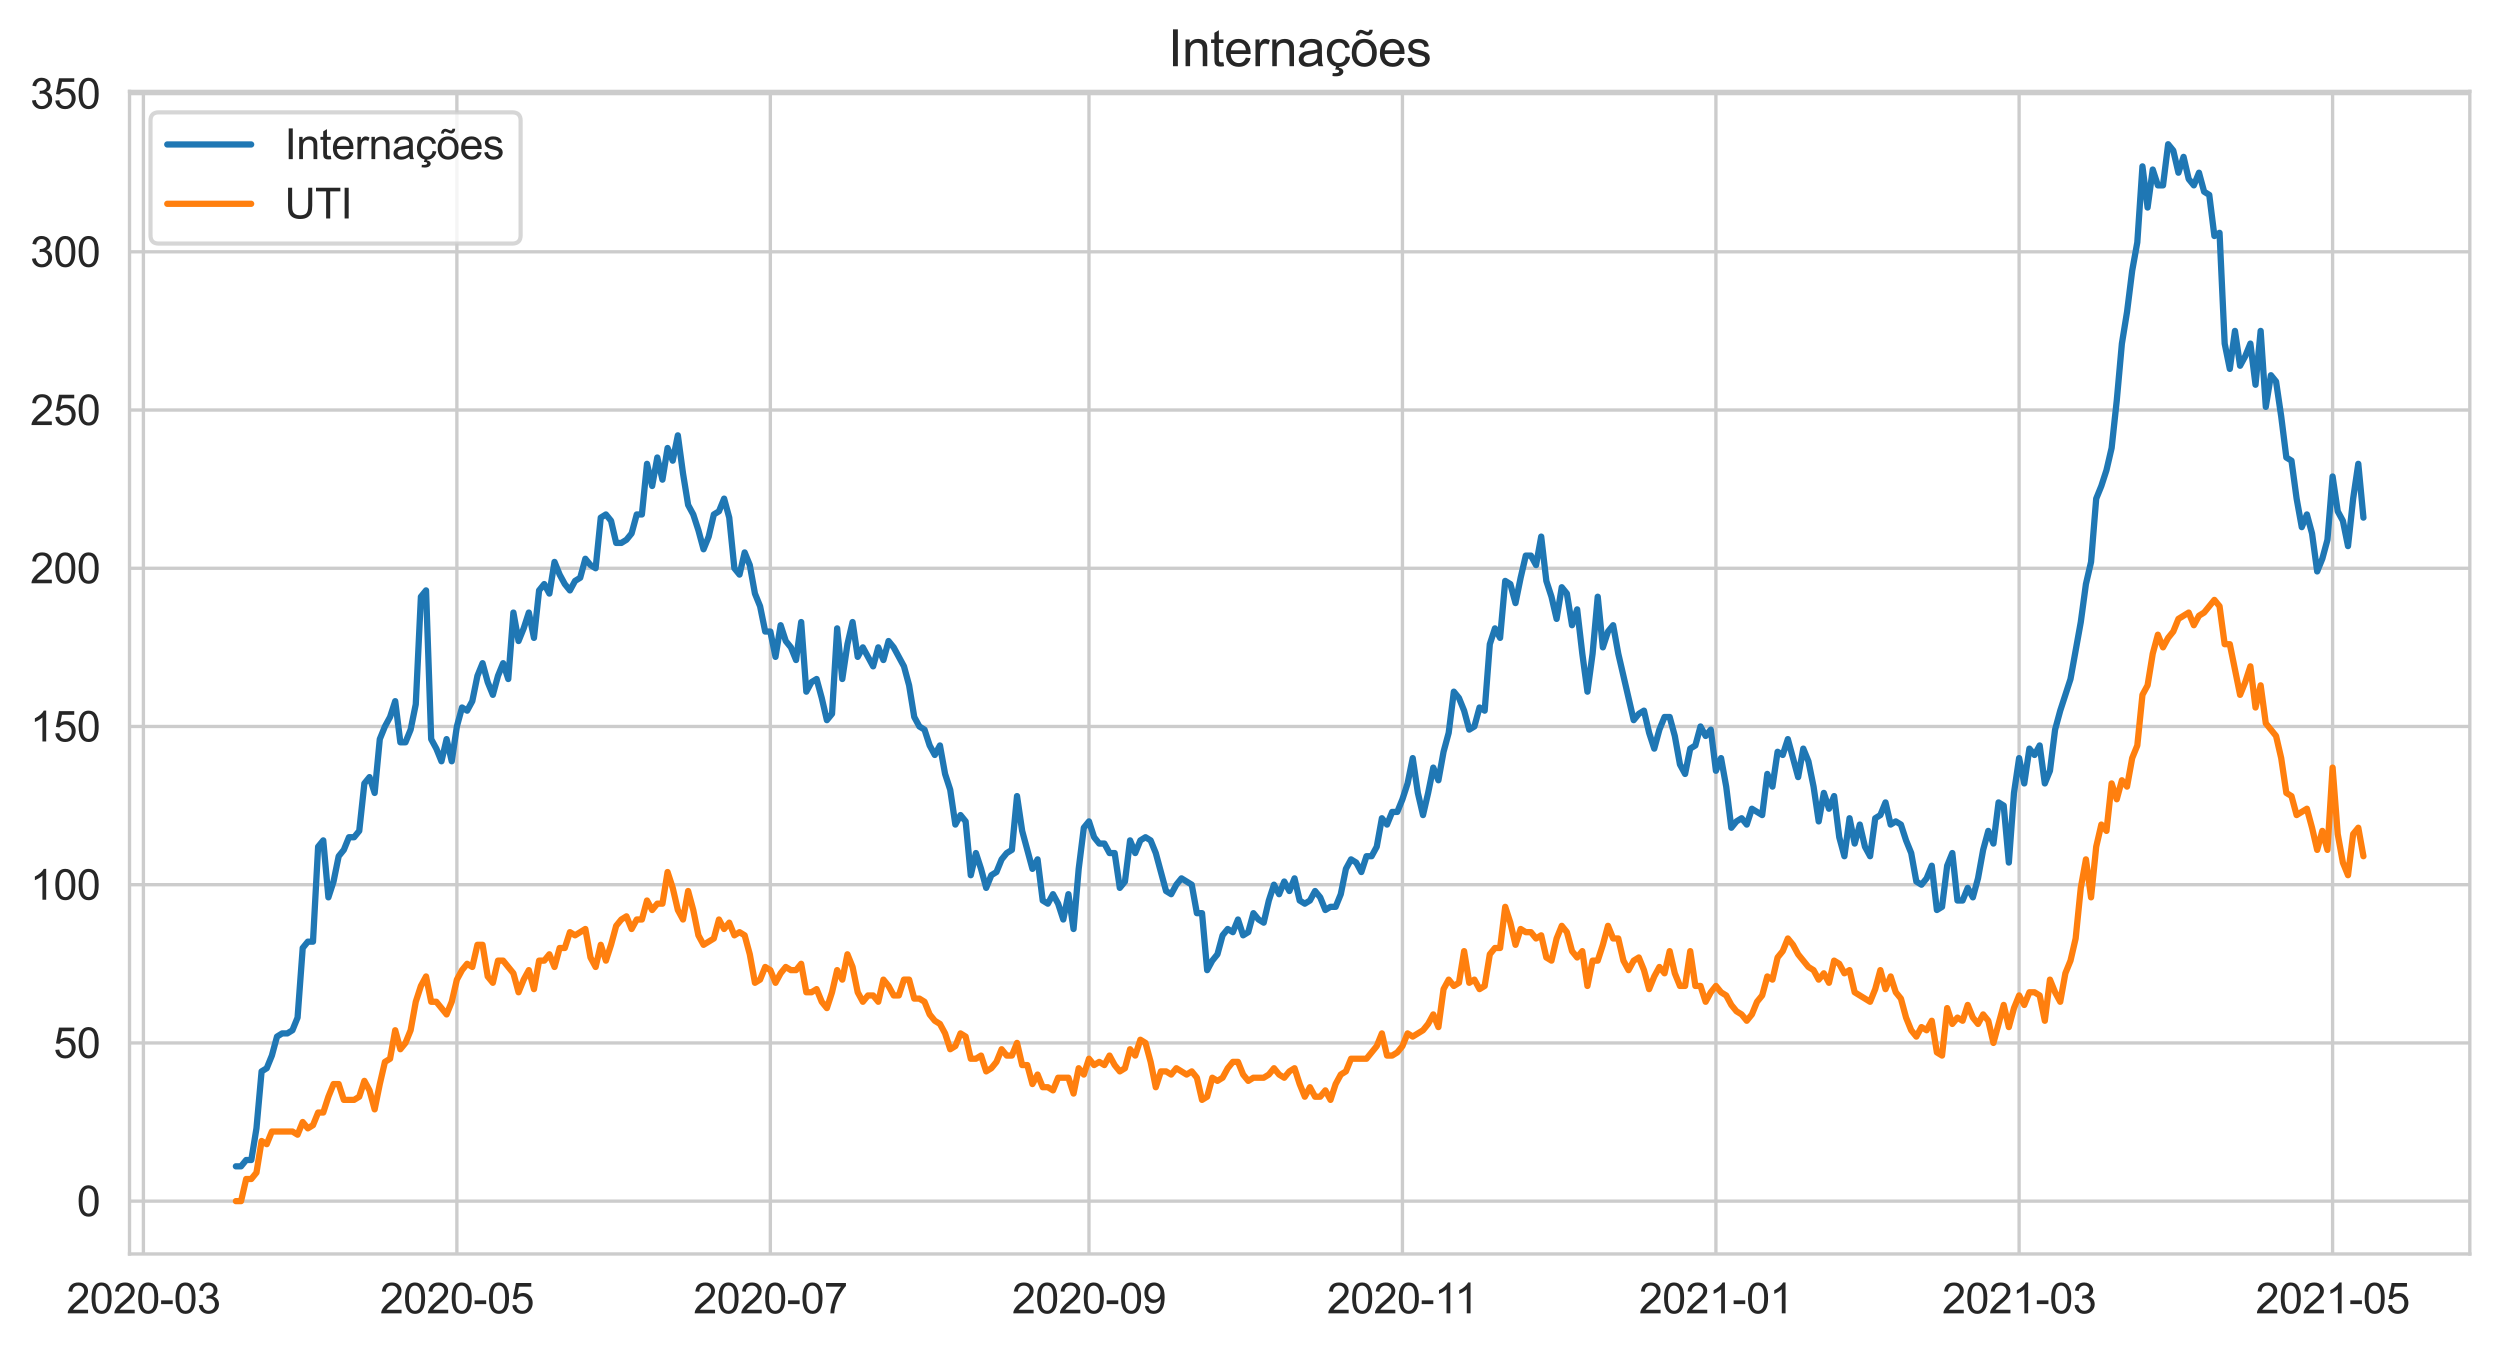 <?xml version="1.0" encoding="utf-8" standalone="no"?>
<!DOCTYPE svg PUBLIC "-//W3C//DTD SVG 1.1//EN"
  "http://www.w3.org/Graphics/SVG/1.1/DTD/svg11.dtd">
<svg height="322.335pt" version="1.1" viewBox="0 0 596.083 322.335" width="596.083pt" xmlns="http://www.w3.org/2000/svg" xmlns:xlink="http://www.w3.org/1999/xlink">
 <defs>
  <style type="text/css">*{stroke-linecap:butt;stroke-linejoin:round;}</style>
 </defs>
 <g id="figure_1">
  <g id="patch_1">
   <path d="M 0 322.335 
L 596.083 322.335 
L 596.083 0 
L 0 0 
z
" style="fill:#ffffff;"/>
  </g>
  <g id="axes_1">
   <g id="patch_2">
    <path d="M 30.883 298.989 
L 588.883 298.989 
L 588.883 21.789 
L 30.883 21.789 
z
" style="fill:#ffffff;"/>
   </g>
   <g id="matplotlib.axis_1">
    <g id="xtick_1">
     <g id="line2d_1">
      <path clip-path="url(#p0105df88f4)" d="M 34.191 298.989 
L 34.191 21.789 
" style="fill:none;stroke:#cccccc;stroke-linecap:round;stroke-width:0.8;"/>
     </g>
     <g id="text_1">
      <!-- 2020-03 -->
      <g style="fill:#262626;" transform="translate(15.843 313.147)scale(0.1 -0.1)">
       <defs>
        <path d="M 3222 541 
L 3222 0 
L 194 0 
Q 188 203 259 391 
Q 375 700 629 1000 
Q 884 1300 1366 1694 
Q 2113 2306 2375 2664 
Q 2638 3022 2638 3341 
Q 2638 3675 2398 3904 
Q 2159 4134 1775 4134 
Q 1369 4134 1125 3890 
Q 881 3647 878 3216 
L 300 3275 
Q 359 3922 746 4261 
Q 1134 4600 1788 4600 
Q 2447 4600 2831 4234 
Q 3216 3869 3216 3328 
Q 3216 3053 3103 2787 
Q 2991 2522 2730 2228 
Q 2469 1934 1863 1422 
Q 1356 997 1212 845 
Q 1069 694 975 541 
L 3222 541 
z
" id="ArialMT-32" transform="scale(0.016)"/>
        <path d="M 266 2259 
Q 266 3072 433 3567 
Q 600 4063 929 4331 
Q 1259 4600 1759 4600 
Q 2128 4600 2406 4451 
Q 2684 4303 2865 4023 
Q 3047 3744 3150 3342 
Q 3253 2941 3253 2259 
Q 3253 1453 3087 958 
Q 2922 463 2592 192 
Q 2263 -78 1759 -78 
Q 1097 -78 719 397 
Q 266 969 266 2259 
z
M 844 2259 
Q 844 1131 1108 757 
Q 1372 384 1759 384 
Q 2147 384 2411 759 
Q 2675 1134 2675 2259 
Q 2675 3391 2411 3762 
Q 2147 4134 1753 4134 
Q 1366 4134 1134 3806 
Q 844 3388 844 2259 
z
" id="ArialMT-30" transform="scale(0.016)"/>
        <path d="M 203 1375 
L 203 1941 
L 1931 1941 
L 1931 1375 
L 203 1375 
z
" id="ArialMT-2d" transform="scale(0.016)"/>
        <path d="M 269 1209 
L 831 1284 
Q 928 806 1161 595 
Q 1394 384 1728 384 
Q 2125 384 2398 659 
Q 2672 934 2672 1341 
Q 2672 1728 2419 1979 
Q 2166 2231 1775 2231 
Q 1616 2231 1378 2169 
L 1441 2663 
Q 1497 2656 1531 2656 
Q 1891 2656 2178 2843 
Q 2466 3031 2466 3422 
Q 2466 3731 2256 3934 
Q 2047 4138 1716 4138 
Q 1388 4138 1169 3931 
Q 950 3725 888 3313 
L 325 3413 
Q 428 3978 793 4289 
Q 1159 4600 1703 4600 
Q 2078 4600 2393 4439 
Q 2709 4278 2876 4000 
Q 3044 3722 3044 3409 
Q 3044 3113 2884 2869 
Q 2725 2625 2413 2481 
Q 2819 2388 3044 2092 
Q 3269 1797 3269 1353 
Q 3269 753 2831 336 
Q 2394 -81 1725 -81 
Q 1122 -81 723 278 
Q 325 638 269 1209 
z
" id="ArialMT-33" transform="scale(0.016)"/>
       </defs>
       <use xlink:href="#ArialMT-32"/>
       <use x="55.615" xlink:href="#ArialMT-30"/>
       <use x="111.23" xlink:href="#ArialMT-32"/>
       <use x="166.846" xlink:href="#ArialMT-30"/>
       <use x="222.461" xlink:href="#ArialMT-2d"/>
       <use x="255.762" xlink:href="#ArialMT-30"/>
       <use x="311.377" xlink:href="#ArialMT-33"/>
      </g>
     </g>
    </g>
    <g id="xtick_2">
     <g id="line2d_2">
      <path clip-path="url(#p0105df88f4)" d="M 108.934 298.989 
L 108.934 21.789 
" style="fill:none;stroke:#cccccc;stroke-linecap:round;stroke-width:0.8;"/>
     </g>
     <g id="text_2">
      <!-- 2020-05 -->
      <g style="fill:#262626;" transform="translate(90.587 313.147)scale(0.1 -0.1)">
       <defs>
        <path d="M 266 1200 
L 856 1250 
Q 922 819 1161 601 
Q 1400 384 1738 384 
Q 2144 384 2425 690 
Q 2706 997 2706 1503 
Q 2706 1984 2436 2262 
Q 2166 2541 1728 2541 
Q 1456 2541 1237 2417 
Q 1019 2294 894 2097 
L 366 2166 
L 809 4519 
L 3088 4519 
L 3088 3981 
L 1259 3981 
L 1013 2750 
Q 1425 3038 1878 3038 
Q 2478 3038 2890 2622 
Q 3303 2206 3303 1553 
Q 3303 931 2941 478 
Q 2500 -78 1738 -78 
Q 1113 -78 717 272 
Q 322 622 266 1200 
z
" id="ArialMT-35" transform="scale(0.016)"/>
       </defs>
       <use xlink:href="#ArialMT-32"/>
       <use x="55.615" xlink:href="#ArialMT-30"/>
       <use x="111.23" xlink:href="#ArialMT-32"/>
       <use x="166.846" xlink:href="#ArialMT-30"/>
       <use x="222.461" xlink:href="#ArialMT-2d"/>
       <use x="255.762" xlink:href="#ArialMT-30"/>
       <use x="311.377" xlink:href="#ArialMT-35"/>
      </g>
     </g>
    </g>
    <g id="xtick_3">
     <g id="line2d_3">
      <path clip-path="url(#p0105df88f4)" d="M 183.677 298.989 
L 183.677 21.789 
" style="fill:none;stroke:#cccccc;stroke-linecap:round;stroke-width:0.8;"/>
     </g>
     <g id="text_3">
      <!-- 2020-07 -->
      <g style="fill:#262626;" transform="translate(165.33 313.147)scale(0.1 -0.1)">
       <defs>
        <path d="M 303 3981 
L 303 4522 
L 3269 4522 
L 3269 4084 
Q 2831 3619 2401 2847 
Q 1972 2075 1738 1259 
Q 1569 684 1522 0 
L 944 0 
Q 953 541 1156 1306 
Q 1359 2072 1739 2783 
Q 2119 3494 2547 3981 
L 303 3981 
z
" id="ArialMT-37" transform="scale(0.016)"/>
       </defs>
       <use xlink:href="#ArialMT-32"/>
       <use x="55.615" xlink:href="#ArialMT-30"/>
       <use x="111.23" xlink:href="#ArialMT-32"/>
       <use x="166.846" xlink:href="#ArialMT-30"/>
       <use x="222.461" xlink:href="#ArialMT-2d"/>
       <use x="255.762" xlink:href="#ArialMT-30"/>
       <use x="311.377" xlink:href="#ArialMT-37"/>
      </g>
     </g>
    </g>
    <g id="xtick_4">
     <g id="line2d_4">
      <path clip-path="url(#p0105df88f4)" d="M 259.646 298.989 
L 259.646 21.789 
" style="fill:none;stroke:#cccccc;stroke-linecap:round;stroke-width:0.8;"/>
     </g>
     <g id="text_4">
      <!-- 2020-09 -->
      <g style="fill:#262626;" transform="translate(241.298 313.147)scale(0.1 -0.1)">
       <defs>
        <path d="M 350 1059 
L 891 1109 
Q 959 728 1153 556 
Q 1347 384 1650 384 
Q 1909 384 2104 503 
Q 2300 622 2425 820 
Q 2550 1019 2634 1356 
Q 2719 1694 2719 2044 
Q 2719 2081 2716 2156 
Q 2547 1888 2255 1720 
Q 1963 1553 1622 1553 
Q 1053 1553 659 1965 
Q 266 2378 266 3053 
Q 266 3750 677 4175 
Q 1088 4600 1706 4600 
Q 2153 4600 2523 4359 
Q 2894 4119 3086 3673 
Q 3278 3228 3278 2384 
Q 3278 1506 3087 986 
Q 2897 466 2520 194 
Q 2144 -78 1638 -78 
Q 1100 -78 759 220 
Q 419 519 350 1059 
z
M 2653 3081 
Q 2653 3566 2395 3850 
Q 2138 4134 1775 4134 
Q 1400 4134 1122 3828 
Q 844 3522 844 3034 
Q 844 2597 1108 2323 
Q 1372 2050 1759 2050 
Q 2150 2050 2401 2323 
Q 2653 2597 2653 3081 
z
" id="ArialMT-39" transform="scale(0.016)"/>
       </defs>
       <use xlink:href="#ArialMT-32"/>
       <use x="55.615" xlink:href="#ArialMT-30"/>
       <use x="111.23" xlink:href="#ArialMT-32"/>
       <use x="166.846" xlink:href="#ArialMT-30"/>
       <use x="222.461" xlink:href="#ArialMT-2d"/>
       <use x="255.762" xlink:href="#ArialMT-30"/>
       <use x="311.377" xlink:href="#ArialMT-39"/>
      </g>
     </g>
    </g>
    <g id="xtick_5">
     <g id="line2d_5">
      <path clip-path="url(#p0105df88f4)" d="M 334.389 298.989 
L 334.389 21.789 
" style="fill:none;stroke:#cccccc;stroke-linecap:round;stroke-width:0.8;"/>
     </g>
     <g id="text_5">
      <!-- 2020-11 -->
      <g style="fill:#262626;" transform="translate(316.41 313.147)scale(0.1 -0.1)">
       <defs>
        <path d="M 2384 0 
L 1822 0 
L 1822 3584 
Q 1619 3391 1289 3197 
Q 959 3003 697 2906 
L 697 3450 
Q 1169 3672 1522 3987 
Q 1875 4303 2022 4600 
L 2384 4600 
L 2384 0 
z
" id="ArialMT-31" transform="scale(0.016)"/>
       </defs>
       <use xlink:href="#ArialMT-32"/>
       <use x="55.615" xlink:href="#ArialMT-30"/>
       <use x="111.23" xlink:href="#ArialMT-32"/>
       <use x="166.846" xlink:href="#ArialMT-30"/>
       <use x="222.461" xlink:href="#ArialMT-2d"/>
       <use x="255.762" xlink:href="#ArialMT-31"/>
       <use x="304.002" xlink:href="#ArialMT-31"/>
      </g>
     </g>
    </g>
    <g id="xtick_6">
     <g id="line2d_6">
      <path clip-path="url(#p0105df88f4)" d="M 409.132 298.989 
L 409.132 21.789 
" style="fill:none;stroke:#cccccc;stroke-linecap:round;stroke-width:0.8;"/>
     </g>
     <g id="text_6">
      <!-- 2021-01 -->
      <g style="fill:#262626;" transform="translate(390.784 313.147)scale(0.1 -0.1)">
       <use xlink:href="#ArialMT-32"/>
       <use x="55.615" xlink:href="#ArialMT-30"/>
       <use x="111.23" xlink:href="#ArialMT-32"/>
       <use x="166.846" xlink:href="#ArialMT-31"/>
       <use x="222.461" xlink:href="#ArialMT-2d"/>
       <use x="255.762" xlink:href="#ArialMT-30"/>
       <use x="311.377" xlink:href="#ArialMT-31"/>
      </g>
     </g>
    </g>
    <g id="xtick_7">
     <g id="line2d_7">
      <path clip-path="url(#p0105df88f4)" d="M 481.424 298.989 
L 481.424 21.789 
" style="fill:none;stroke:#cccccc;stroke-linecap:round;stroke-width:0.8;"/>
     </g>
     <g id="text_7">
      <!-- 2021-03 -->
      <g style="fill:#262626;" transform="translate(463.077 313.147)scale(0.1 -0.1)">
       <use xlink:href="#ArialMT-32"/>
       <use x="55.615" xlink:href="#ArialMT-30"/>
       <use x="111.23" xlink:href="#ArialMT-32"/>
       <use x="166.846" xlink:href="#ArialMT-31"/>
       <use x="222.461" xlink:href="#ArialMT-2d"/>
       <use x="255.762" xlink:href="#ArialMT-30"/>
       <use x="311.377" xlink:href="#ArialMT-33"/>
      </g>
     </g>
    </g>
    <g id="xtick_8">
     <g id="line2d_8">
      <path clip-path="url(#p0105df88f4)" d="M 556.167 298.989 
L 556.167 21.789 
" style="fill:none;stroke:#cccccc;stroke-linecap:round;stroke-width:0.8;"/>
     </g>
     <g id="text_8">
      <!-- 2021-05 -->
      <g style="fill:#262626;" transform="translate(537.82 313.147)scale(0.1 -0.1)">
       <use xlink:href="#ArialMT-32"/>
       <use x="55.615" xlink:href="#ArialMT-30"/>
       <use x="111.23" xlink:href="#ArialMT-32"/>
       <use x="166.846" xlink:href="#ArialMT-31"/>
       <use x="222.461" xlink:href="#ArialMT-2d"/>
       <use x="255.762" xlink:href="#ArialMT-30"/>
       <use x="311.377" xlink:href="#ArialMT-35"/>
      </g>
     </g>
    </g>
   </g>
   <g id="matplotlib.axis_2">
    <g id="ytick_1">
     <g id="line2d_9">
      <path clip-path="url(#p0105df88f4)" d="M 30.883 286.389 
L 588.883 286.389 
" style="fill:none;stroke:#cccccc;stroke-linecap:round;stroke-width:0.8;"/>
     </g>
     <g id="text_9">
      <!-- 0 -->
      <g style="fill:#262626;" transform="translate(18.322 289.968)scale(0.1 -0.1)">
       <use xlink:href="#ArialMT-30"/>
      </g>
     </g>
    </g>
    <g id="ytick_2">
     <g id="line2d_10">
      <path clip-path="url(#p0105df88f4)" d="M 30.883 248.665 
L 588.883 248.665 
" style="fill:none;stroke:#cccccc;stroke-linecap:round;stroke-width:0.8;"/>
     </g>
     <g id="text_10">
      <!-- 50 -->
      <g style="fill:#262626;" transform="translate(12.761 252.244)scale(0.1 -0.1)">
       <use xlink:href="#ArialMT-35"/>
       <use x="55.615" xlink:href="#ArialMT-30"/>
      </g>
     </g>
    </g>
    <g id="ytick_3">
     <g id="line2d_11">
      <path clip-path="url(#p0105df88f4)" d="M 30.883 210.94 
L 588.883 210.94 
" style="fill:none;stroke:#cccccc;stroke-linecap:round;stroke-width:0.8;"/>
     </g>
     <g id="text_11">
      <!-- 100 -->
      <g style="fill:#262626;" transform="translate(7.2 214.519)scale(0.1 -0.1)">
       <use xlink:href="#ArialMT-31"/>
       <use x="55.615" xlink:href="#ArialMT-30"/>
       <use x="111.23" xlink:href="#ArialMT-30"/>
      </g>
     </g>
    </g>
    <g id="ytick_4">
     <g id="line2d_12">
      <path clip-path="url(#p0105df88f4)" d="M 30.883 173.216 
L 588.883 173.216 
" style="fill:none;stroke:#cccccc;stroke-linecap:round;stroke-width:0.8;"/>
     </g>
     <g id="text_12">
      <!-- 150 -->
      <g style="fill:#262626;" transform="translate(7.2 176.795)scale(0.1 -0.1)">
       <use xlink:href="#ArialMT-31"/>
       <use x="55.615" xlink:href="#ArialMT-35"/>
       <use x="111.23" xlink:href="#ArialMT-30"/>
      </g>
     </g>
    </g>
    <g id="ytick_5">
     <g id="line2d_13">
      <path clip-path="url(#p0105df88f4)" d="M 30.883 135.491 
L 588.883 135.491 
" style="fill:none;stroke:#cccccc;stroke-linecap:round;stroke-width:0.8;"/>
     </g>
     <g id="text_13">
      <!-- 200 -->
      <g style="fill:#262626;" transform="translate(7.2 139.07)scale(0.1 -0.1)">
       <use xlink:href="#ArialMT-32"/>
       <use x="55.615" xlink:href="#ArialMT-30"/>
       <use x="111.23" xlink:href="#ArialMT-30"/>
      </g>
     </g>
    </g>
    <g id="ytick_6">
     <g id="line2d_14">
      <path clip-path="url(#p0105df88f4)" d="M 30.883 97.767 
L 588.883 97.767 
" style="fill:none;stroke:#cccccc;stroke-linecap:round;stroke-width:0.8;"/>
     </g>
     <g id="text_14">
      <!-- 250 -->
      <g style="fill:#262626;" transform="translate(7.2 101.346)scale(0.1 -0.1)">
       <use xlink:href="#ArialMT-32"/>
       <use x="55.615" xlink:href="#ArialMT-35"/>
       <use x="111.23" xlink:href="#ArialMT-30"/>
      </g>
     </g>
    </g>
    <g id="ytick_7">
     <g id="line2d_15">
      <path clip-path="url(#p0105df88f4)" d="M 30.883 60.042 
L 588.883 60.042 
" style="fill:none;stroke:#cccccc;stroke-linecap:round;stroke-width:0.8;"/>
     </g>
     <g id="text_15">
      <!-- 300 -->
      <g style="fill:#262626;" transform="translate(7.2 63.621)scale(0.1 -0.1)">
       <use xlink:href="#ArialMT-33"/>
       <use x="55.615" xlink:href="#ArialMT-30"/>
       <use x="111.23" xlink:href="#ArialMT-30"/>
      </g>
     </g>
    </g>
    <g id="ytick_8">
     <g id="line2d_16">
      <path clip-path="url(#p0105df88f4)" d="M 30.883 22.318 
L 588.883 22.318 
" style="fill:none;stroke:#cccccc;stroke-linecap:round;stroke-width:0.8;"/>
     </g>
     <g id="text_16">
      <!-- 350 -->
      <g style="fill:#262626;" transform="translate(7.2 25.896)scale(0.1 -0.1)">
       <use xlink:href="#ArialMT-33"/>
       <use x="55.615" xlink:href="#ArialMT-35"/>
       <use x="111.23" xlink:href="#ArialMT-30"/>
      </g>
     </g>
    </g>
   </g>
   <g id="line2d_17">
    <path clip-path="url(#p0105df88f4)" d="M 56.246 278.09 
L 57.472 278.09 
L 58.697 276.581 
L 59.922 276.581 
L 61.148 269.036 
L 62.373 255.455 
L 63.598 254.701 
L 64.824 251.683 
L 66.049 247.156 
L 67.274 246.401 
L 68.499 246.401 
L 69.725 245.647 
L 70.95 242.629 
L 72.175 226.03 
L 73.401 224.521 
L 74.626 224.521 
L 75.851 201.886 
L 77.076 200.377 
L 78.302 213.958 
L 79.527 210.186 
L 80.752 204.15 
L 81.978 202.641 
L 83.203 199.623 
L 84.428 199.623 
L 85.654 198.114 
L 86.879 186.797 
L 88.104 185.288 
L 89.329 189.06 
L 90.555 176.234 
L 91.78 173.216 
L 93.005 170.952 
L 94.231 167.18 
L 95.456 176.988 
L 96.681 176.988 
L 97.907 173.97 
L 99.132 167.934 
L 100.357 142.282 
L 101.582 140.773 
L 102.808 176.234 
L 104.033 178.497 
L 105.258 181.515 
L 106.484 176.234 
L 107.709 181.515 
L 108.934 173.216 
L 110.159 168.689 
L 111.385 169.443 
L 112.61 167.18 
L 113.835 161.144 
L 115.061 158.126 
L 116.286 162.653 
L 117.511 165.671 
L 118.737 161.144 
L 119.962 158.126 
L 121.187 161.898 
L 122.412 146.054 
L 123.638 152.844 
L 124.863 149.827 
L 126.088 146.054 
L 127.314 152.09 
L 128.539 140.773 
L 129.764 139.264 
L 130.99 141.527 
L 132.215 133.982 
L 133.44 137 
L 134.665 139.264 
L 135.891 140.773 
L 137.116 138.509 
L 138.341 137.755 
L 139.567 133.228 
L 140.792 134.737 
L 142.017 135.491 
L 143.242 123.419 
L 144.468 122.665 
L 145.693 124.174 
L 146.918 129.455 
L 148.144 129.455 
L 149.369 128.701 
L 150.594 127.192 
L 151.82 122.665 
L 153.045 122.665 
L 154.27 110.593 
L 155.495 115.874 
L 156.721 109.084 
L 157.946 114.365 
L 159.171 106.821 
L 160.397 109.838 
L 161.622 103.803 
L 162.847 112.856 
L 164.073 120.401 
L 165.298 122.665 
L 166.523 126.437 
L 167.748 130.964 
L 168.974 127.946 
L 170.199 122.665 
L 171.424 121.91 
L 172.65 118.892 
L 173.875 123.419 
L 175.1 135.491 
L 176.326 137 
L 177.551 131.719 
L 178.776 134.737 
L 180.001 141.527 
L 181.227 144.545 
L 182.452 150.581 
L 183.677 150.581 
L 184.903 156.617 
L 186.128 149.072 
L 187.353 152.844 
L 188.578 154.353 
L 189.804 157.371 
L 191.029 148.318 
L 192.254 164.916 
L 193.48 162.653 
L 194.705 161.898 
L 195.93 166.425 
L 197.156 171.707 
L 198.381 170.198 
L 199.606 149.827 
L 200.831 161.898 
L 202.057 153.599 
L 203.282 148.318 
L 204.507 156.617 
L 205.733 154.353 
L 208.183 158.88 
L 209.409 154.353 
L 210.634 157.371 
L 211.859 152.844 
L 213.084 154.353 
L 215.535 158.88 
L 216.76 163.407 
L 217.986 170.952 
L 219.211 173.216 
L 220.436 173.97 
L 221.661 177.743 
L 222.887 180.006 
L 224.112 177.743 
L 225.337 184.533 
L 226.563 188.306 
L 227.788 196.605 
L 229.013 194.341 
L 230.239 195.85 
L 231.464 208.677 
L 232.689 203.395 
L 233.914 207.168 
L 235.14 211.695 
L 236.365 208.677 
L 237.59 207.922 
L 238.816 204.904 
L 240.041 203.395 
L 241.266 202.641 
L 242.492 189.815 
L 243.717 198.114 
L 246.167 207.168 
L 247.393 204.904 
L 248.618 214.713 
L 249.843 215.467 
L 251.069 213.204 
L 252.294 215.467 
L 253.519 219.24 
L 254.744 213.204 
L 255.97 221.503 
L 257.195 207.168 
L 258.42 197.359 
L 259.646 195.85 
L 260.871 199.623 
L 262.096 201.132 
L 263.322 201.132 
L 264.547 203.395 
L 265.772 203.395 
L 266.997 211.695 
L 268.223 210.186 
L 269.448 200.377 
L 270.673 203.395 
L 271.899 200.377 
L 273.124 199.623 
L 274.349 200.377 
L 275.575 203.395 
L 278.025 212.449 
L 279.25 213.204 
L 280.476 210.94 
L 281.701 209.431 
L 284.152 210.94 
L 285.377 217.731 
L 286.602 217.731 
L 287.827 231.312 
L 289.053 229.048 
L 290.278 227.539 
L 291.503 223.012 
L 292.729 221.503 
L 293.954 222.258 
L 295.179 219.24 
L 296.405 223.012 
L 297.63 222.258 
L 298.855 217.731 
L 300.08 219.24 
L 301.306 219.994 
L 302.531 214.713 
L 303.756 210.94 
L 304.982 213.204 
L 306.207 210.186 
L 307.432 212.449 
L 308.658 209.431 
L 309.883 214.713 
L 311.108 215.467 
L 312.333 214.713 
L 313.559 212.449 
L 314.784 213.958 
L 316.009 216.976 
L 317.235 216.222 
L 318.46 216.222 
L 319.685 213.204 
L 320.91 207.168 
L 322.136 204.904 
L 323.361 205.659 
L 324.586 207.922 
L 325.812 204.15 
L 327.037 204.15 
L 328.262 201.886 
L 329.488 195.096 
L 330.713 196.605 
L 331.938 193.587 
L 333.163 193.587 
L 334.389 190.569 
L 335.614 186.797 
L 336.839 180.761 
L 338.065 189.06 
L 339.29 194.341 
L 340.515 189.06 
L 341.741 183.024 
L 342.966 186.042 
L 344.191 179.252 
L 345.416 174.725 
L 346.642 164.916 
L 347.867 166.425 
L 349.092 169.443 
L 350.318 173.97 
L 351.543 173.216 
L 352.768 168.689 
L 353.993 169.443 
L 355.219 153.599 
L 356.444 149.827 
L 357.669 152.09 
L 358.895 138.509 
L 360.12 139.264 
L 361.345 143.791 
L 362.571 137.755 
L 363.796 132.473 
L 365.021 132.473 
L 366.246 134.737 
L 367.472 127.946 
L 368.697 138.509 
L 369.922 142.282 
L 371.148 147.563 
L 372.373 140.018 
L 373.598 141.527 
L 374.824 149.072 
L 376.049 145.3 
L 377.274 155.862 
L 378.499 164.916 
L 379.725 155.862 
L 380.95 142.282 
L 382.175 154.353 
L 383.401 150.581 
L 384.626 149.072 
L 385.851 155.862 
L 389.527 171.707 
L 390.752 170.198 
L 391.978 169.443 
L 393.203 174.725 
L 394.428 178.497 
L 395.654 173.97 
L 396.879 170.952 
L 398.104 170.952 
L 399.329 175.479 
L 400.555 182.27 
L 401.78 184.533 
L 403.005 178.497 
L 404.231 177.743 
L 405.456 173.216 
L 406.681 175.479 
L 407.907 173.97 
L 409.132 183.779 
L 410.357 180.761 
L 411.582 187.551 
L 412.808 197.359 
L 414.033 195.85 
L 415.258 195.096 
L 416.484 196.605 
L 417.709 192.832 
L 420.159 194.341 
L 421.385 184.533 
L 422.61 187.551 
L 423.835 179.252 
L 425.061 180.006 
L 426.286 176.234 
L 428.737 185.288 
L 429.962 178.497 
L 431.187 181.515 
L 432.412 187.551 
L 433.638 195.85 
L 434.863 189.06 
L 436.088 192.832 
L 437.314 189.815 
L 438.539 199.623 
L 439.764 204.15 
L 440.99 195.096 
L 442.215 201.132 
L 443.44 196.605 
L 444.665 201.886 
L 445.891 204.15 
L 447.116 195.096 
L 448.341 194.341 
L 449.567 191.324 
L 450.792 196.605 
L 452.017 195.85 
L 453.242 196.605 
L 454.468 200.377 
L 455.693 203.395 
L 456.918 210.186 
L 458.144 210.94 
L 459.369 209.431 
L 460.594 206.413 
L 461.82 216.976 
L 463.045 216.222 
L 464.27 206.413 
L 465.495 203.395 
L 466.721 214.713 
L 467.946 214.713 
L 469.171 211.695 
L 470.397 213.958 
L 471.622 209.431 
L 472.847 202.641 
L 474.073 198.114 
L 475.298 201.132 
L 476.523 191.324 
L 477.748 192.078 
L 478.974 205.659 
L 480.199 189.06 
L 481.424 180.761 
L 482.65 186.797 
L 483.875 178.497 
L 485.1 180.006 
L 486.325 177.743 
L 487.551 186.797 
L 488.776 183.779 
L 490.001 173.97 
L 491.227 169.443 
L 493.677 161.898 
L 496.128 148.318 
L 497.353 139.264 
L 498.578 133.982 
L 499.804 118.892 
L 501.029 115.874 
L 502.254 112.102 
L 503.48 106.821 
L 504.705 95.503 
L 505.93 81.922 
L 507.156 74.377 
L 508.381 64.569 
L 509.606 57.779 
L 510.831 39.671 
L 512.057 49.479 
L 513.282 40.425 
L 514.507 44.198 
L 515.733 44.198 
L 516.958 34.389 
L 518.183 35.898 
L 519.409 41.18 
L 520.634 37.407 
L 521.859 42.689 
L 523.084 44.198 
L 524.31 41.18 
L 525.535 45.707 
L 526.76 46.461 
L 527.986 56.27 
L 529.211 55.515 
L 530.436 81.922 
L 531.661 87.958 
L 532.887 78.904 
L 534.112 87.204 
L 535.337 84.94 
L 536.563 81.922 
L 537.788 91.731 
L 539.013 78.904 
L 540.239 97.012 
L 541.464 89.467 
L 542.689 90.976 
L 543.914 99.276 
L 545.14 109.084 
L 546.365 109.838 
L 547.59 118.892 
L 548.816 125.683 
L 550.041 122.665 
L 551.266 127.192 
L 552.492 136.246 
L 553.717 133.228 
L 554.942 128.701 
L 556.167 113.611 
L 557.393 121.91 
L 558.618 124.174 
L 559.843 130.21 
L 561.069 118.892 
L 562.294 110.593 
L 563.519 123.419 
L 563.519 123.419 
" style="fill:none;stroke:#1f77b4;stroke-linecap:round;stroke-width:1.5;"/>
   </g>
   <g id="line2d_18">
    <path clip-path="url(#p0105df88f4)" d="M 56.246 286.389 
L 57.472 286.389 
L 58.697 281.108 
L 59.922 281.108 
L 61.148 279.599 
L 62.373 272.054 
L 63.598 272.809 
L 64.824 269.791 
L 69.725 269.791 
L 70.95 270.545 
L 72.175 267.527 
L 73.401 269.036 
L 74.626 268.282 
L 75.851 265.264 
L 77.076 265.264 
L 78.302 261.491 
L 79.527 258.473 
L 80.752 258.473 
L 81.978 262.246 
L 84.428 262.246 
L 85.654 261.491 
L 86.879 257.719 
L 88.104 259.982 
L 89.329 264.509 
L 90.555 258.473 
L 91.78 253.192 
L 93.005 252.437 
L 94.231 245.647 
L 95.456 250.174 
L 96.681 248.665 
L 97.907 245.647 
L 99.132 238.856 
L 100.357 235.084 
L 101.582 232.821 
L 102.808 238.856 
L 104.033 238.856 
L 106.484 241.874 
L 107.709 238.856 
L 108.934 233.575 
L 110.159 231.312 
L 111.385 229.803 
L 112.61 230.557 
L 113.835 225.276 
L 115.061 225.276 
L 116.286 232.821 
L 117.511 234.329 
L 118.737 229.048 
L 119.962 229.048 
L 122.412 232.066 
L 123.638 236.593 
L 124.863 233.575 
L 126.088 231.312 
L 127.314 235.838 
L 128.539 229.048 
L 129.764 229.048 
L 130.99 227.539 
L 132.215 230.557 
L 133.44 226.03 
L 134.665 226.03 
L 135.891 222.258 
L 137.116 223.012 
L 139.567 221.503 
L 140.792 228.294 
L 142.017 230.557 
L 143.242 225.276 
L 144.468 229.048 
L 145.693 225.276 
L 146.918 220.749 
L 148.144 219.24 
L 149.369 218.485 
L 150.594 221.503 
L 151.82 219.24 
L 153.045 219.24 
L 154.27 214.713 
L 155.495 216.976 
L 156.721 215.467 
L 157.946 215.467 
L 159.171 207.922 
L 160.397 211.695 
L 161.622 216.976 
L 162.847 219.24 
L 164.073 212.449 
L 165.298 216.976 
L 166.523 223.012 
L 167.748 225.276 
L 170.199 223.767 
L 171.424 219.24 
L 172.65 221.503 
L 173.875 219.994 
L 175.1 223.012 
L 176.326 222.258 
L 177.551 223.012 
L 178.776 227.539 
L 180.001 234.329 
L 181.227 233.575 
L 182.452 230.557 
L 183.677 231.312 
L 184.903 234.329 
L 186.128 232.066 
L 187.353 230.557 
L 188.578 231.312 
L 189.804 231.312 
L 191.029 229.803 
L 192.254 236.593 
L 193.48 236.593 
L 194.705 235.838 
L 195.93 238.856 
L 197.156 240.365 
L 198.381 236.593 
L 199.606 231.312 
L 200.831 233.575 
L 202.057 227.539 
L 203.282 230.557 
L 204.507 236.593 
L 205.733 238.856 
L 206.958 237.347 
L 208.183 237.347 
L 209.409 238.856 
L 210.634 233.575 
L 211.859 235.084 
L 213.084 237.347 
L 214.31 237.347 
L 215.535 233.575 
L 216.76 233.575 
L 217.986 238.102 
L 219.211 238.102 
L 220.436 238.856 
L 221.661 241.874 
L 222.887 243.383 
L 224.112 244.138 
L 225.337 246.401 
L 226.563 250.174 
L 227.788 249.419 
L 229.013 246.401 
L 230.239 247.156 
L 231.464 252.437 
L 232.689 252.437 
L 233.914 251.683 
L 235.14 255.455 
L 236.365 254.701 
L 237.59 253.192 
L 238.816 250.174 
L 240.041 251.683 
L 241.266 251.683 
L 242.492 248.665 
L 243.717 253.946 
L 244.942 253.946 
L 246.167 258.473 
L 247.393 256.21 
L 248.618 259.228 
L 249.843 259.228 
L 251.069 259.982 
L 252.294 256.964 
L 254.744 256.964 
L 255.97 260.737 
L 257.195 254.701 
L 258.42 256.21 
L 259.646 252.437 
L 260.871 253.946 
L 262.096 253.192 
L 263.322 253.946 
L 264.547 251.683 
L 265.772 253.946 
L 266.997 255.455 
L 268.223 254.701 
L 269.448 250.174 
L 270.673 251.683 
L 271.899 247.91 
L 273.124 248.665 
L 274.349 253.192 
L 275.575 259.228 
L 276.8 255.455 
L 278.025 255.455 
L 279.25 256.21 
L 280.476 254.701 
L 282.926 256.21 
L 284.152 255.455 
L 285.377 256.964 
L 286.602 262.246 
L 287.827 261.491 
L 289.053 256.964 
L 290.278 257.719 
L 291.503 256.964 
L 292.729 254.701 
L 293.954 253.192 
L 295.179 253.192 
L 296.405 256.21 
L 297.63 257.719 
L 298.855 256.964 
L 301.306 256.964 
L 302.531 256.21 
L 303.756 254.701 
L 304.982 256.21 
L 306.207 256.964 
L 307.432 255.455 
L 308.658 254.701 
L 309.883 258.473 
L 311.108 261.491 
L 312.333 259.228 
L 313.559 261.491 
L 314.784 261.491 
L 316.009 259.982 
L 317.235 262.246 
L 318.46 258.473 
L 319.685 256.21 
L 320.91 255.455 
L 322.136 252.437 
L 325.812 252.437 
L 328.262 249.419 
L 329.488 246.401 
L 330.713 251.683 
L 331.938 251.683 
L 333.163 250.928 
L 334.389 249.419 
L 335.614 246.401 
L 336.839 247.156 
L 339.29 245.647 
L 340.515 244.138 
L 341.741 241.874 
L 342.966 244.892 
L 344.191 235.838 
L 345.416 233.575 
L 346.642 235.084 
L 347.867 234.329 
L 349.092 226.785 
L 350.318 234.329 
L 351.543 233.575 
L 352.768 235.838 
L 353.993 235.084 
L 355.219 227.539 
L 356.444 226.03 
L 357.669 226.03 
L 358.895 216.222 
L 360.12 219.994 
L 361.345 225.276 
L 362.571 221.503 
L 363.796 222.258 
L 365.021 222.258 
L 366.246 223.767 
L 367.472 223.012 
L 368.697 228.294 
L 369.922 229.048 
L 371.148 223.767 
L 372.373 220.749 
L 373.598 222.258 
L 374.824 226.785 
L 376.049 228.294 
L 377.274 226.785 
L 378.499 235.084 
L 379.725 229.048 
L 380.95 229.048 
L 382.175 225.276 
L 383.401 220.749 
L 384.626 223.767 
L 385.851 223.767 
L 387.076 229.048 
L 388.302 231.312 
L 389.527 229.048 
L 390.752 228.294 
L 391.978 231.312 
L 393.203 235.838 
L 394.428 232.821 
L 395.654 230.557 
L 396.879 232.066 
L 398.104 226.785 
L 399.329 232.066 
L 400.555 235.084 
L 401.78 235.084 
L 403.005 226.785 
L 404.231 235.084 
L 405.456 235.084 
L 406.681 238.856 
L 407.907 236.593 
L 409.132 235.084 
L 410.357 236.593 
L 411.582 237.347 
L 412.808 239.611 
L 414.033 241.12 
L 415.258 241.874 
L 416.484 243.383 
L 417.709 241.874 
L 418.934 238.856 
L 420.159 237.347 
L 421.385 232.821 
L 422.61 233.575 
L 423.835 228.294 
L 425.061 226.785 
L 426.286 223.767 
L 427.511 225.276 
L 428.737 227.539 
L 431.187 230.557 
L 432.412 231.312 
L 433.638 233.575 
L 434.863 232.066 
L 436.088 234.329 
L 437.314 229.048 
L 438.539 229.803 
L 439.764 232.066 
L 440.99 231.312 
L 442.215 236.593 
L 445.891 238.856 
L 447.116 235.838 
L 448.341 231.312 
L 449.567 235.838 
L 450.792 232.821 
L 452.017 236.593 
L 453.242 238.102 
L 454.468 242.629 
L 455.693 245.647 
L 456.918 247.156 
L 458.144 244.892 
L 459.369 245.647 
L 460.594 243.383 
L 461.82 250.928 
L 463.045 251.683 
L 464.27 240.365 
L 465.495 244.138 
L 466.721 242.629 
L 467.946 243.383 
L 469.171 239.611 
L 470.397 242.629 
L 471.622 244.138 
L 472.847 241.874 
L 474.073 243.383 
L 475.298 248.665 
L 477.748 239.611 
L 478.974 244.892 
L 480.199 240.365 
L 481.424 237.347 
L 482.65 239.611 
L 483.875 236.593 
L 485.1 236.593 
L 486.325 237.347 
L 487.551 243.383 
L 488.776 233.575 
L 490.001 236.593 
L 491.227 238.856 
L 492.452 232.066 
L 493.677 229.048 
L 494.903 223.767 
L 496.128 211.695 
L 497.353 204.904 
L 498.578 213.958 
L 499.804 201.886 
L 501.029 196.605 
L 502.254 198.114 
L 503.48 186.797 
L 504.705 190.569 
L 505.93 186.042 
L 507.156 187.551 
L 508.381 180.761 
L 509.606 177.743 
L 510.831 165.671 
L 512.057 163.407 
L 513.282 155.862 
L 514.507 151.335 
L 515.733 154.353 
L 516.958 152.09 
L 518.183 150.581 
L 519.409 147.563 
L 521.859 146.054 
L 523.084 149.072 
L 524.31 146.809 
L 525.535 146.054 
L 527.986 143.036 
L 529.211 144.545 
L 530.436 153.599 
L 531.661 153.599 
L 534.112 165.671 
L 535.337 162.653 
L 536.563 158.88 
L 537.788 168.689 
L 539.013 163.407 
L 540.239 172.461 
L 542.689 175.479 
L 543.914 180.761 
L 545.14 189.06 
L 546.365 189.815 
L 547.59 194.341 
L 550.041 192.832 
L 551.266 197.359 
L 552.492 202.641 
L 553.717 198.114 
L 554.942 202.641 
L 556.167 183.024 
L 557.393 198.868 
L 558.618 205.659 
L 559.843 208.677 
L 561.069 198.868 
L 562.294 197.359 
L 563.519 204.15 
L 563.519 204.15 
" style="fill:none;stroke:#ff7f0e;stroke-linecap:round;stroke-width:1.5;"/>
   </g>
   <g id="patch_3">
    <path d="M 30.883 298.989 
L 30.883 21.789 
" style="fill:none;stroke:#cccccc;stroke-linecap:square;stroke-linejoin:miter;stroke-width:0.8;"/>
   </g>
   <g id="patch_4">
    <path d="M 588.883 298.989 
L 588.883 21.789 
" style="fill:none;stroke:#cccccc;stroke-linecap:square;stroke-linejoin:miter;stroke-width:0.8;"/>
   </g>
   <g id="patch_5">
    <path d="M 30.883 298.989 
L 588.883 298.989 
" style="fill:none;stroke:#cccccc;stroke-linecap:square;stroke-linejoin:miter;stroke-width:0.8;"/>
   </g>
   <g id="patch_6">
    <path d="M 30.883 21.789 
L 588.883 21.789 
" style="fill:none;stroke:#cccccc;stroke-linecap:square;stroke-linejoin:miter;stroke-width:0.8;"/>
   </g>
   <g id="text_17">
    <!-- Internações -->
    <g style="fill:#262626;" transform="translate(278.532 15.789)scale(0.12 -0.12)">
     <defs>
      <path d="M 597 0 
L 597 4581 
L 1203 4581 
L 1203 0 
L 597 0 
z
" id="ArialMT-49" transform="scale(0.016)"/>
      <path d="M 422 0 
L 422 3319 
L 928 3319 
L 928 2847 
Q 1294 3394 1984 3394 
Q 2284 3394 2536 3286 
Q 2788 3178 2913 3003 
Q 3038 2828 3088 2588 
Q 3119 2431 3119 2041 
L 3119 0 
L 2556 0 
L 2556 2019 
Q 2556 2363 2490 2533 
Q 2425 2703 2258 2804 
Q 2091 2906 1866 2906 
Q 1506 2906 1245 2678 
Q 984 2450 984 1813 
L 984 0 
L 422 0 
z
" id="ArialMT-6e" transform="scale(0.016)"/>
      <path d="M 1650 503 
L 1731 6 
Q 1494 -44 1306 -44 
Q 1000 -44 831 53 
Q 663 150 594 308 
Q 525 466 525 972 
L 525 2881 
L 113 2881 
L 113 3319 
L 525 3319 
L 525 4141 
L 1084 4478 
L 1084 3319 
L 1650 3319 
L 1650 2881 
L 1084 2881 
L 1084 941 
Q 1084 700 1114 631 
Q 1144 563 1211 522 
Q 1278 481 1403 481 
Q 1497 481 1650 503 
z
" id="ArialMT-74" transform="scale(0.016)"/>
      <path d="M 2694 1069 
L 3275 997 
Q 3138 488 2766 206 
Q 2394 -75 1816 -75 
Q 1088 -75 661 373 
Q 234 822 234 1631 
Q 234 2469 665 2931 
Q 1097 3394 1784 3394 
Q 2450 3394 2872 2941 
Q 3294 2488 3294 1666 
Q 3294 1616 3291 1516 
L 816 1516 
Q 847 969 1125 678 
Q 1403 388 1819 388 
Q 2128 388 2347 550 
Q 2566 713 2694 1069 
z
M 847 1978 
L 2700 1978 
Q 2663 2397 2488 2606 
Q 2219 2931 1791 2931 
Q 1403 2931 1139 2672 
Q 875 2413 847 1978 
z
" id="ArialMT-65" transform="scale(0.016)"/>
      <path d="M 416 0 
L 416 3319 
L 922 3319 
L 922 2816 
Q 1116 3169 1280 3281 
Q 1444 3394 1641 3394 
Q 1925 3394 2219 3213 
L 2025 2691 
Q 1819 2813 1613 2813 
Q 1428 2813 1281 2702 
Q 1134 2591 1072 2394 
Q 978 2094 978 1738 
L 978 0 
L 416 0 
z
" id="ArialMT-72" transform="scale(0.016)"/>
      <path d="M 2588 409 
Q 2275 144 1986 34 
Q 1697 -75 1366 -75 
Q 819 -75 525 192 
Q 231 459 231 875 
Q 231 1119 342 1320 
Q 453 1522 633 1644 
Q 813 1766 1038 1828 
Q 1203 1872 1538 1913 
Q 2219 1994 2541 2106 
Q 2544 2222 2544 2253 
Q 2544 2597 2384 2738 
Q 2169 2928 1744 2928 
Q 1347 2928 1158 2789 
Q 969 2650 878 2297 
L 328 2372 
Q 403 2725 575 2942 
Q 747 3159 1072 3276 
Q 1397 3394 1825 3394 
Q 2250 3394 2515 3294 
Q 2781 3194 2906 3042 
Q 3031 2891 3081 2659 
Q 3109 2516 3109 2141 
L 3109 1391 
Q 3109 606 3145 398 
Q 3181 191 3288 0 
L 2700 0 
Q 2613 175 2588 409 
z
M 2541 1666 
Q 2234 1541 1622 1453 
Q 1275 1403 1131 1340 
Q 988 1278 909 1158 
Q 831 1038 831 891 
Q 831 666 1001 516 
Q 1172 366 1500 366 
Q 1825 366 2078 508 
Q 2331 650 2450 897 
Q 2541 1088 2541 1459 
L 2541 1666 
z
" id="ArialMT-61" transform="scale(0.016)"/>
      <path d="M 2588 1216 
L 3141 1144 
Q 3050 572 2676 248 
Q 2303 -75 1759 -75 
Q 1078 -75 664 370 
Q 250 816 250 1647 
Q 250 2184 428 2587 
Q 606 2991 970 3192 
Q 1334 3394 1763 3394 
Q 2303 3394 2647 3120 
Q 2991 2847 3088 2344 
L 2541 2259 
Q 2463 2594 2264 2762 
Q 2066 2931 1784 2931 
Q 1359 2931 1093 2626 
Q 828 2322 828 1663 
Q 828 994 1084 691 
Q 1341 388 1753 388 
Q 2084 388 2306 591 
Q 2528 794 2588 1216 
z
M 1283 -417 
L 1446 136 
L 1864 136 
L 1761 -199 
Q 2027 -230 2161 -362 
Q 2296 -495 2296 -658 
Q 2296 -892 2071 -1072 
Q 1846 -1252 1392 -1252 
Q 1136 -1252 942 -1214 
L 977 -849 
Q 1177 -861 1271 -861 
Q 1564 -861 1683 -780 
Q 1774 -717 1774 -627 
Q 1774 -570 1738 -526 
Q 1702 -483 1605 -451 
Q 1508 -420 1283 -417 
z
" id="ArialMT-e7" transform="scale(0.016)"/>
      <path d="M 213 1659 
Q 213 2581 725 3025 
Q 1153 3394 1769 3394 
Q 2453 3394 2887 2945 
Q 3322 2497 3322 1706 
Q 3322 1066 3130 698 
Q 2938 331 2570 128 
Q 2203 -75 1769 -75 
Q 1072 -75 642 372 
Q 213 819 213 1659 
z
M 791 1659 
Q 791 1022 1069 705 
Q 1347 388 1769 388 
Q 2188 388 2466 706 
Q 2744 1025 2744 1678 
Q 2744 2294 2464 2611 
Q 2184 2928 1769 2928 
Q 1347 2928 1069 2612 
Q 791 2297 791 1659 
z
M 726 3809 
Q 723 4134 904 4328 
Q 1082 4522 1360 4522 
Q 1554 4522 1888 4353 
Q 2073 4259 2182 4259 
Q 2282 4259 2335 4314 
Q 2388 4369 2410 4531 
L 2817 4531 
Q 2807 4175 2637 3997 
Q 2467 3819 2204 3819 
Q 2007 3819 1685 3994 
Q 1476 4106 1379 4106 
Q 1273 4106 1207 4031 
Q 1138 3956 1142 3809 
L 726 3809 
z
" id="ArialMT-f5" transform="scale(0.016)"/>
      <path d="M 197 991 
L 753 1078 
Q 800 744 1014 566 
Q 1228 388 1613 388 
Q 2000 388 2187 545 
Q 2375 703 2375 916 
Q 2375 1106 2209 1216 
Q 2094 1291 1634 1406 
Q 1016 1563 777 1677 
Q 538 1791 414 1992 
Q 291 2194 291 2438 
Q 291 2659 392 2848 
Q 494 3038 669 3163 
Q 800 3259 1026 3326 
Q 1253 3394 1513 3394 
Q 1903 3394 2198 3281 
Q 2494 3169 2634 2976 
Q 2775 2784 2828 2463 
L 2278 2388 
Q 2241 2644 2061 2787 
Q 1881 2931 1553 2931 
Q 1166 2931 1000 2803 
Q 834 2675 834 2503 
Q 834 2394 903 2306 
Q 972 2216 1119 2156 
Q 1203 2125 1616 2013 
Q 2213 1853 2448 1751 
Q 2684 1650 2818 1456 
Q 2953 1263 2953 975 
Q 2953 694 2789 445 
Q 2625 197 2315 61 
Q 2006 -75 1616 -75 
Q 969 -75 630 194 
Q 291 463 197 991 
z
" id="ArialMT-73" transform="scale(0.016)"/>
     </defs>
     <use xlink:href="#ArialMT-49"/>
     <use x="27.783" xlink:href="#ArialMT-6e"/>
     <use x="83.398" xlink:href="#ArialMT-74"/>
     <use x="111.182" xlink:href="#ArialMT-65"/>
     <use x="166.797" xlink:href="#ArialMT-72"/>
     <use x="200.098" xlink:href="#ArialMT-6e"/>
     <use x="255.713" xlink:href="#ArialMT-61"/>
     <use x="311.328" xlink:href="#ArialMT-e7"/>
     <use x="361.328" xlink:href="#ArialMT-f5"/>
     <use x="416.943" xlink:href="#ArialMT-65"/>
     <use x="472.559" xlink:href="#ArialMT-73"/>
    </g>
   </g>
   <g id="legend_1">
    <g id="patch_7">
     <path d="M 37.883 58.08 
L 122.134 58.08 
Q 124.134 58.08 124.134 56.08 
L 124.134 28.789 
Q 124.134 26.789 122.134 26.789 
L 37.883 26.789 
Q 35.883 26.789 35.883 28.789 
L 35.883 56.08 
Q 35.883 58.08 37.883 58.08 
z
" style="fill:#ffffff;opacity:0.8;stroke:#cccccc;stroke-linejoin:miter;"/>
    </g>
    <g id="line2d_19">
     <path d="M 39.883 34.447 
L 59.883 34.447 
" style="fill:none;stroke:#1f77b4;stroke-linecap:round;stroke-width:1.5;"/>
    </g>
    <g id="line2d_20"/>
    <g id="text_18">
     <!-- Internações -->
     <g style="fill:#262626;" transform="translate(67.883 37.947)scale(0.1 -0.1)">
      <use xlink:href="#ArialMT-49"/>
      <use x="27.783" xlink:href="#ArialMT-6e"/>
      <use x="83.398" xlink:href="#ArialMT-74"/>
      <use x="111.182" xlink:href="#ArialMT-65"/>
      <use x="166.797" xlink:href="#ArialMT-72"/>
      <use x="200.098" xlink:href="#ArialMT-6e"/>
      <use x="255.713" xlink:href="#ArialMT-61"/>
      <use x="311.328" xlink:href="#ArialMT-e7"/>
      <use x="361.328" xlink:href="#ArialMT-f5"/>
      <use x="416.943" xlink:href="#ArialMT-65"/>
      <use x="472.559" xlink:href="#ArialMT-73"/>
     </g>
    </g>
    <g id="line2d_21">
     <path d="M 39.883 48.593 
L 59.883 48.593 
" style="fill:none;stroke:#ff7f0e;stroke-linecap:round;stroke-width:1.5;"/>
    </g>
    <g id="line2d_22"/>
    <g id="text_19">
     <!-- UTI -->
     <g style="fill:#262626;" transform="translate(67.883 52.093)scale(0.1 -0.1)">
      <defs>
       <path d="M 3500 4581 
L 4106 4581 
L 4106 1934 
Q 4106 1244 3950 837 
Q 3794 431 3386 176 
Q 2978 -78 2316 -78 
Q 1672 -78 1262 144 
Q 853 366 678 786 
Q 503 1206 503 1934 
L 503 4581 
L 1109 4581 
L 1109 1938 
Q 1109 1341 1220 1058 
Q 1331 775 1601 622 
Q 1872 469 2263 469 
Q 2931 469 3215 772 
Q 3500 1075 3500 1938 
L 3500 4581 
z
" id="ArialMT-55" transform="scale(0.016)"/>
       <path d="M 1659 0 
L 1659 4041 
L 150 4041 
L 150 4581 
L 3781 4581 
L 3781 4041 
L 2266 4041 
L 2266 0 
L 1659 0 
z
" id="ArialMT-54" transform="scale(0.016)"/>
      </defs>
      <use xlink:href="#ArialMT-55"/>
      <use x="72.217" xlink:href="#ArialMT-54"/>
      <use x="133.301" xlink:href="#ArialMT-49"/>
     </g>
    </g>
   </g>
  </g>
 </g>
 <defs>
  <clipPath id="p0105df88f4">
   <rect height="277.2" width="558" x="30.883" y="21.789"/>
  </clipPath>
 </defs>
</svg>
